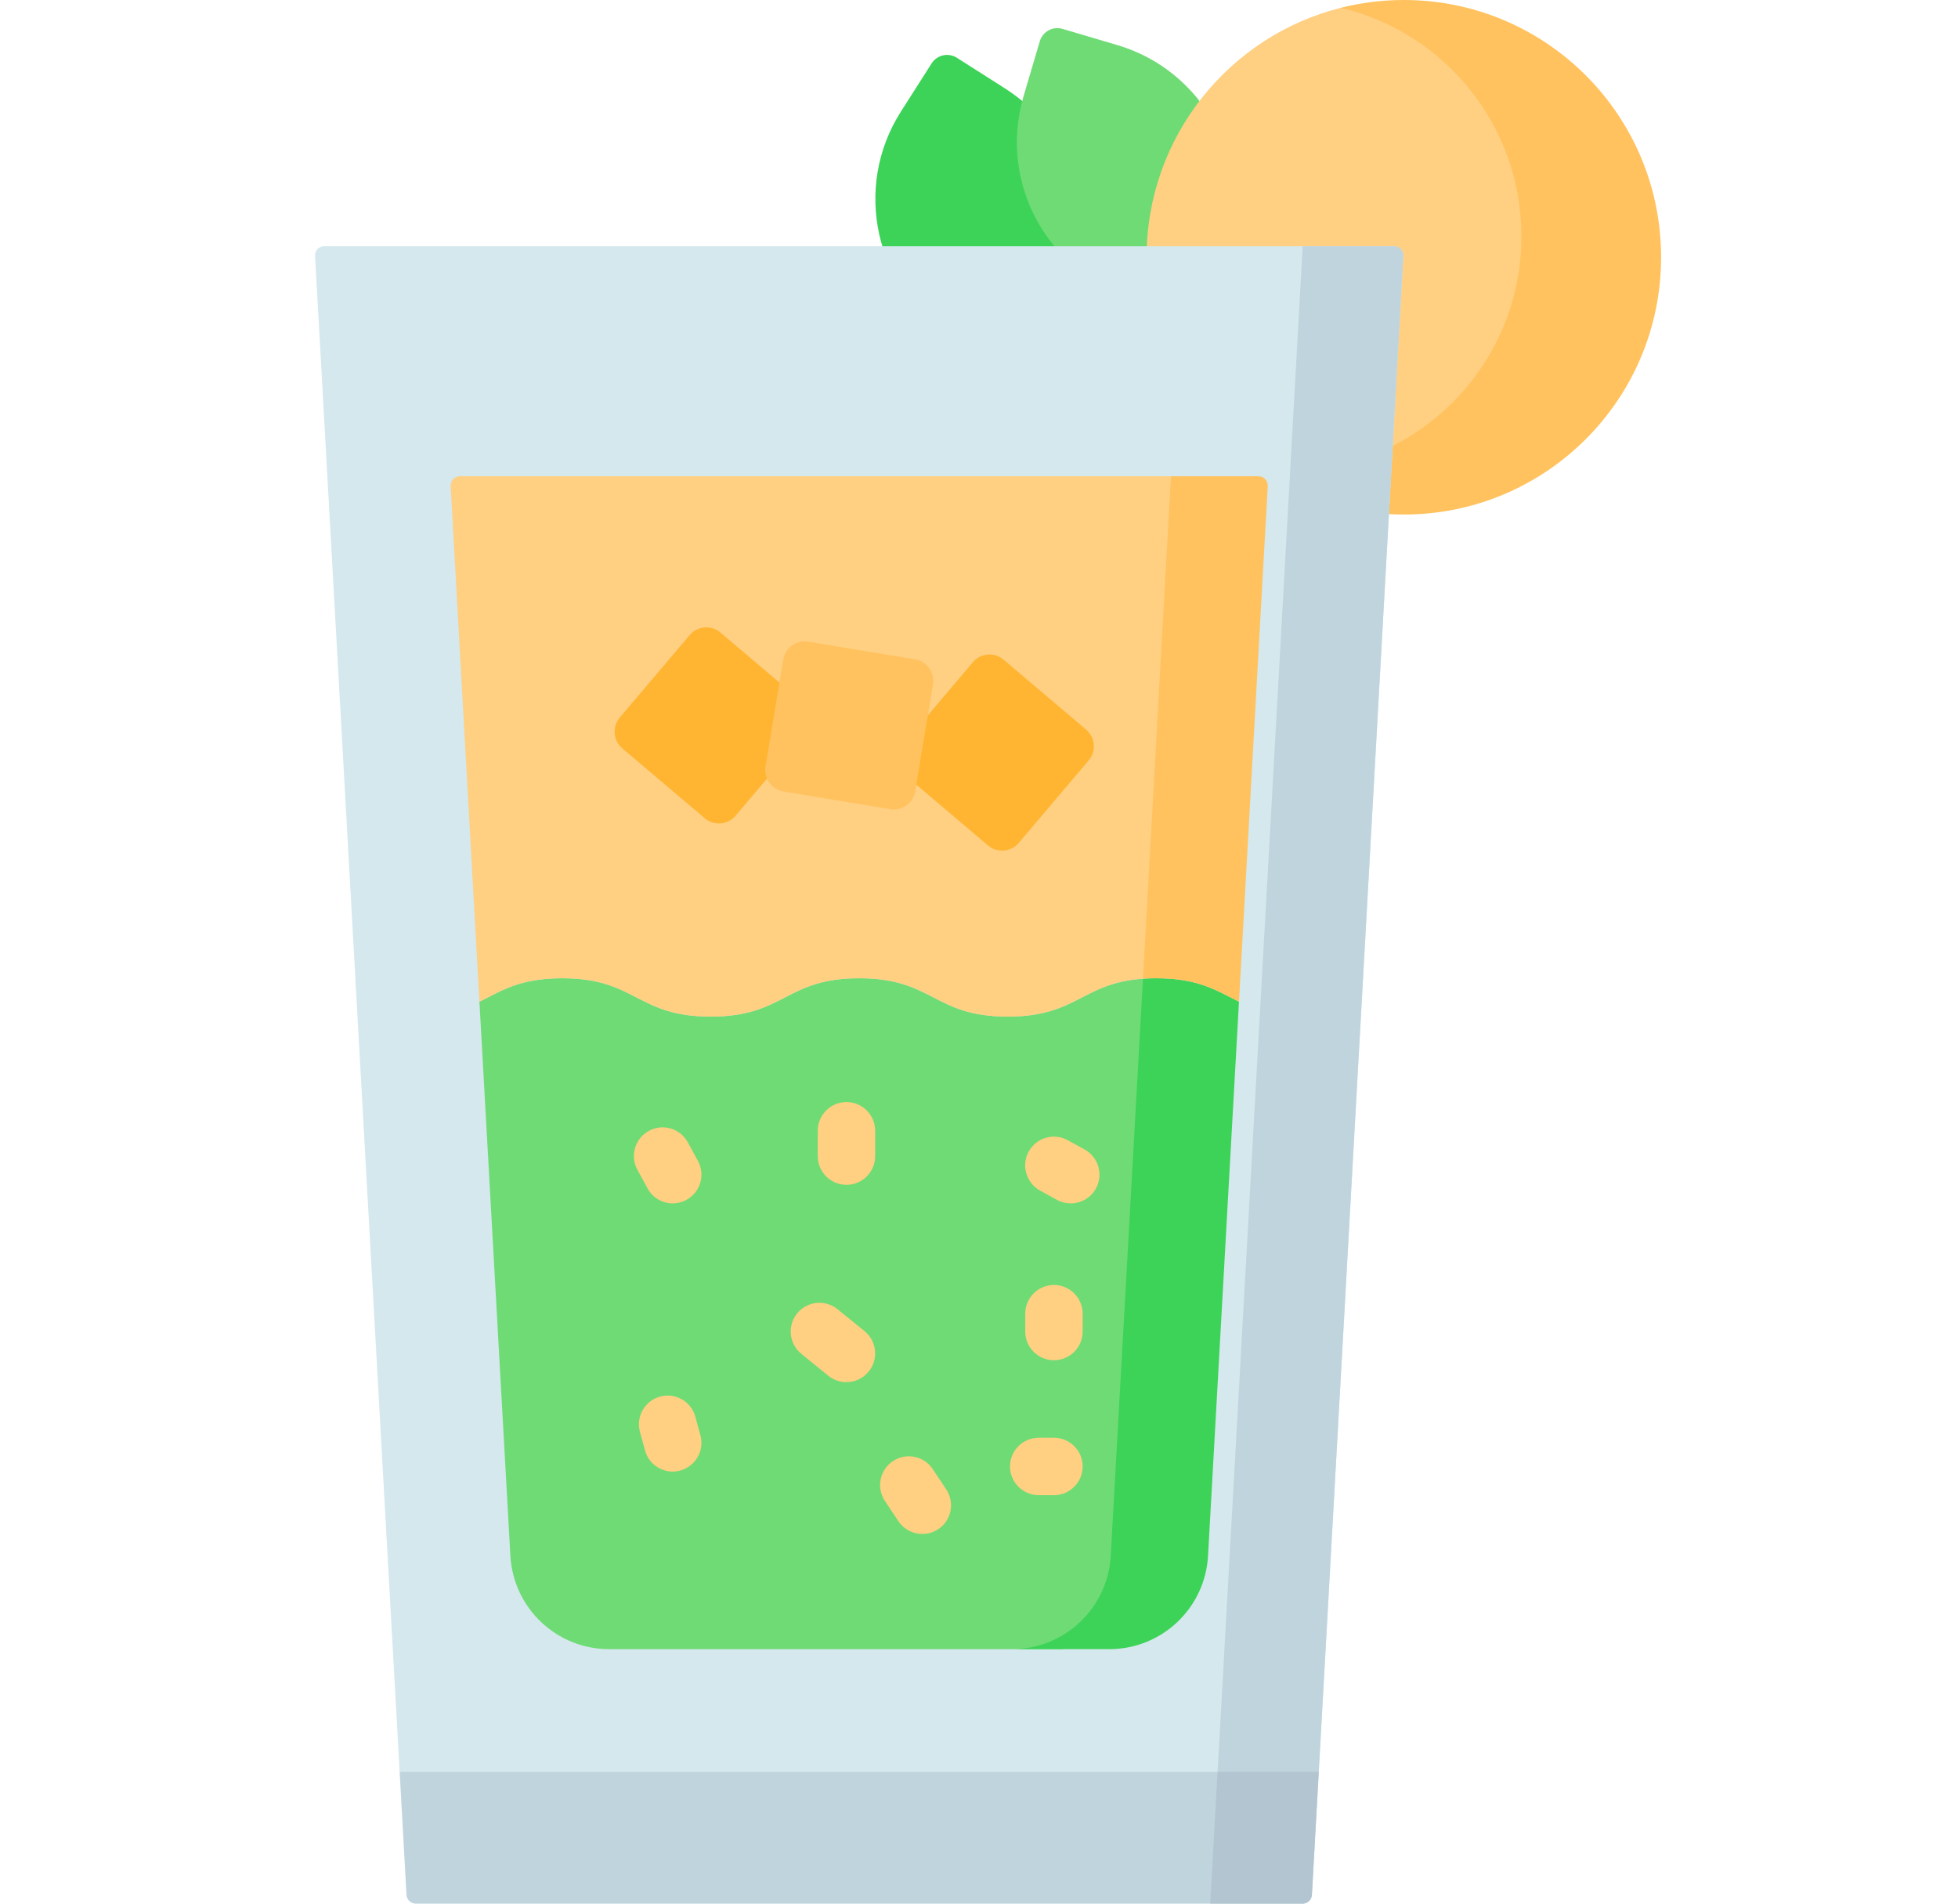 <svg width="36" height="35" viewBox="0 0 36 35" fill="none" xmlns="http://www.w3.org/2000/svg">
<path d="M18.869 6.59C18.749 6.779 18.498 6.835 18.308 6.715L17.481 6.187C16.086 5.299 15.675 3.447 16.564 2.052L17.129 1.165C17.229 1.009 17.436 0.963 17.593 1.062L18.48 1.627C19.875 2.516 20.285 4.367 19.397 5.763L18.869 6.59Z" fill="#3DD358"/>
<path d="M22.288 5.492C22.225 5.707 21.999 5.83 21.783 5.766L20.843 5.488C19.256 5.019 18.351 3.352 18.82 1.766L19.118 0.758C19.171 0.58 19.358 0.478 19.536 0.531L20.544 0.829C22.13 1.299 23.036 2.965 22.567 4.551L22.288 5.492Z" fill="#6FDB75"/>
<path d="M27.846 8.225C27.846 8.225 28.73 6.442 28.776 6.349C28.823 6.256 29.148 4.193 29.148 4.193L27.613 0.767L25.811 0.224L24.654 0.143C22.601 0.659 21.081 2.517 21.081 4.73C21.081 7.157 22.91 9.156 25.265 9.427L27.846 8.225Z" fill="#FFCF82"/>
<path d="M25.811 0C25.412 0 25.025 0.05 24.654 0.143C26.557 0.595 27.973 2.304 27.973 4.345C27.973 6.731 26.038 8.665 23.653 8.665C23.479 8.665 23.309 8.653 23.141 8.633C23.901 9.154 24.82 9.46 25.811 9.46C28.424 9.46 30.541 7.342 30.541 4.73C30.541 2.118 28.424 0 25.811 0V0Z" fill="#FFC25E"/>
<path d="M25.802 4.706C25.804 4.659 25.788 4.613 25.755 4.579C25.723 4.544 25.678 4.525 25.631 4.525H5.964C5.917 4.525 5.872 4.544 5.84 4.579C5.808 4.613 5.791 4.659 5.793 4.706L7.348 32.575H24.247L25.802 4.706Z" fill="#D4E8ED"/>
<path d="M23.952 4.525L22.387 32.575H24.247L25.802 4.706C25.805 4.659 25.788 4.613 25.756 4.579C25.723 4.544 25.678 4.525 25.631 4.525H23.952Z" fill="#C0D4DE"/>
<path d="M23.949 35C24.04 35 24.115 34.929 24.12 34.838L24.247 32.575H7.348L7.474 34.838C7.479 34.929 7.554 35 7.645 35H23.949Z" fill="#C0D4DE"/>
<path d="M22.386 32.575L22.251 35H23.95C24.041 35 24.116 34.929 24.121 34.838L24.247 32.575H22.386Z" fill="#B2C5D1"/>
<path d="M20.85 29.667L21.873 26.179L21.292 22.829L21.873 19.085L21.015 17.995C19.889 18.073 19.807 18.691 18.529 18.691C17.163 18.691 17.163 17.986 15.798 17.986C14.433 17.986 14.433 18.691 13.067 18.691C11.702 18.691 11.702 17.986 10.336 17.986C9.551 17.986 9.217 18.219 8.815 18.417L9.384 28.604C9.438 29.567 10.235 30.321 11.2 30.321H19.532L20.85 29.667Z" fill="#6FDB75"/>
<path d="M21.259 17.986C21.172 17.986 21.091 17.989 21.015 17.995L20.991 18.417L20.422 28.604C20.369 29.567 19.572 30.321 18.606 30.321H20.395C21.361 30.321 22.158 29.567 22.211 28.604L22.78 18.417C22.378 18.219 22.045 17.986 21.259 17.986Z" fill="#3DD358"/>
<path d="M21.803 16.131L22.162 14.037L22.594 11.595L21.53 8.756H8.457C8.41 8.756 8.365 8.776 8.333 8.81C8.301 8.844 8.284 8.89 8.286 8.937L8.815 18.417C9.217 18.219 9.551 17.986 10.336 17.986C11.702 17.986 11.702 18.691 13.067 18.691C14.433 18.691 14.433 17.986 15.798 17.986C17.163 17.986 17.163 18.691 18.529 18.691C19.807 18.691 19.889 18.073 21.015 17.994L21.803 16.131Z" fill="#FFCF82"/>
<path d="M21.53 8.756L21.015 17.994C21.091 17.989 21.173 17.986 21.26 17.986C22.045 17.986 22.379 18.219 22.78 18.417L23.309 8.937C23.311 8.89 23.295 8.844 23.262 8.81C23.23 8.776 23.185 8.756 23.138 8.756H21.53V8.756Z" fill="#FFC25E"/>
<path d="M12.369 22.125C12.182 22.125 12.001 22.025 11.905 21.849L11.719 21.508C11.579 21.252 11.674 20.931 11.93 20.792C12.186 20.652 12.507 20.746 12.646 21.002L12.832 21.344C12.972 21.6 12.878 21.921 12.621 22.06C12.541 22.104 12.455 22.125 12.369 22.125Z" fill="#FFCF82"/>
<path d="M15.563 21.784C15.272 21.784 15.035 21.547 15.035 21.256V20.79C15.035 20.499 15.272 20.262 15.563 20.262C15.855 20.262 16.091 20.499 16.091 20.79V21.256C16.091 21.547 15.855 21.784 15.563 21.784Z" fill="#FFCF82"/>
<path d="M19.686 22.125C19.601 22.125 19.513 22.104 19.432 22.06L19.122 21.889C18.867 21.748 18.773 21.427 18.914 21.172C19.055 20.916 19.376 20.823 19.631 20.963L19.942 21.134C20.197 21.275 20.29 21.596 20.15 21.852C20.054 22.026 19.873 22.125 19.686 22.125Z" fill="#FFCF82"/>
<path d="M19.378 25.009C19.086 25.009 18.85 24.772 18.85 24.481V24.154C18.85 23.862 19.086 23.625 19.378 23.625C19.669 23.625 19.906 23.862 19.906 24.154V24.481C19.906 24.772 19.669 25.009 19.378 25.009Z" fill="#FFCF82"/>
<path d="M15.562 25.412C15.445 25.412 15.327 25.373 15.229 25.294L14.733 24.891C14.507 24.707 14.472 24.374 14.656 24.148C14.84 23.921 15.173 23.887 15.399 24.071L15.896 24.474C16.122 24.658 16.156 24.991 15.972 25.217C15.868 25.345 15.716 25.412 15.562 25.412Z" fill="#FFCF82"/>
<path d="M12.368 27.056C12.136 27.056 11.923 26.902 11.859 26.667L11.766 26.326C11.689 26.044 11.855 25.754 12.136 25.677C12.418 25.6 12.708 25.766 12.785 26.048L12.878 26.389C12.955 26.67 12.789 26.96 12.507 27.037C12.461 27.05 12.414 27.056 12.368 27.056Z" fill="#FFCF82"/>
<path d="M16.958 28.203C16.788 28.203 16.62 28.121 16.518 27.968L16.27 27.596C16.109 27.353 16.174 27.025 16.417 26.864C16.66 26.702 16.988 26.767 17.149 27.01L17.397 27.382C17.559 27.625 17.494 27.953 17.251 28.115C17.161 28.175 17.059 28.203 16.958 28.203Z" fill="#FFCF82"/>
<path d="M19.378 27.49H19.099C18.807 27.49 18.57 27.253 18.57 26.962C18.57 26.67 18.807 26.434 19.099 26.434H19.378C19.669 26.434 19.906 26.67 19.906 26.962C19.906 27.253 19.669 27.49 19.378 27.49Z" fill="#FFCF82"/>
<path d="M12.958 15.044L11.441 13.759C11.273 13.615 11.252 13.362 11.395 13.193L12.681 11.676C12.824 11.507 13.077 11.487 13.246 11.63L14.763 12.916C14.932 13.059 14.953 13.312 14.81 13.481L13.524 14.998C13.38 15.167 13.127 15.188 12.958 15.044Z" fill="#FFB532"/>
<path d="M18.165 15.544L16.649 14.258C16.48 14.114 16.459 13.861 16.602 13.692L17.888 12.175C18.031 12.006 18.284 11.986 18.453 12.129L19.97 13.415C20.139 13.558 20.16 13.811 20.017 13.98L18.731 15.497C18.587 15.666 18.334 15.687 18.165 15.544Z" fill="#FFB532"/>
<path d="M16.367 14.876L14.405 14.551C14.186 14.515 14.039 14.309 14.075 14.09L14.4 12.128C14.436 11.91 14.643 11.762 14.861 11.798L16.823 12.123C17.041 12.159 17.189 12.366 17.153 12.584L16.828 14.546C16.792 14.765 16.585 14.912 16.367 14.876Z" fill="#FFC25E"/>
</svg>
